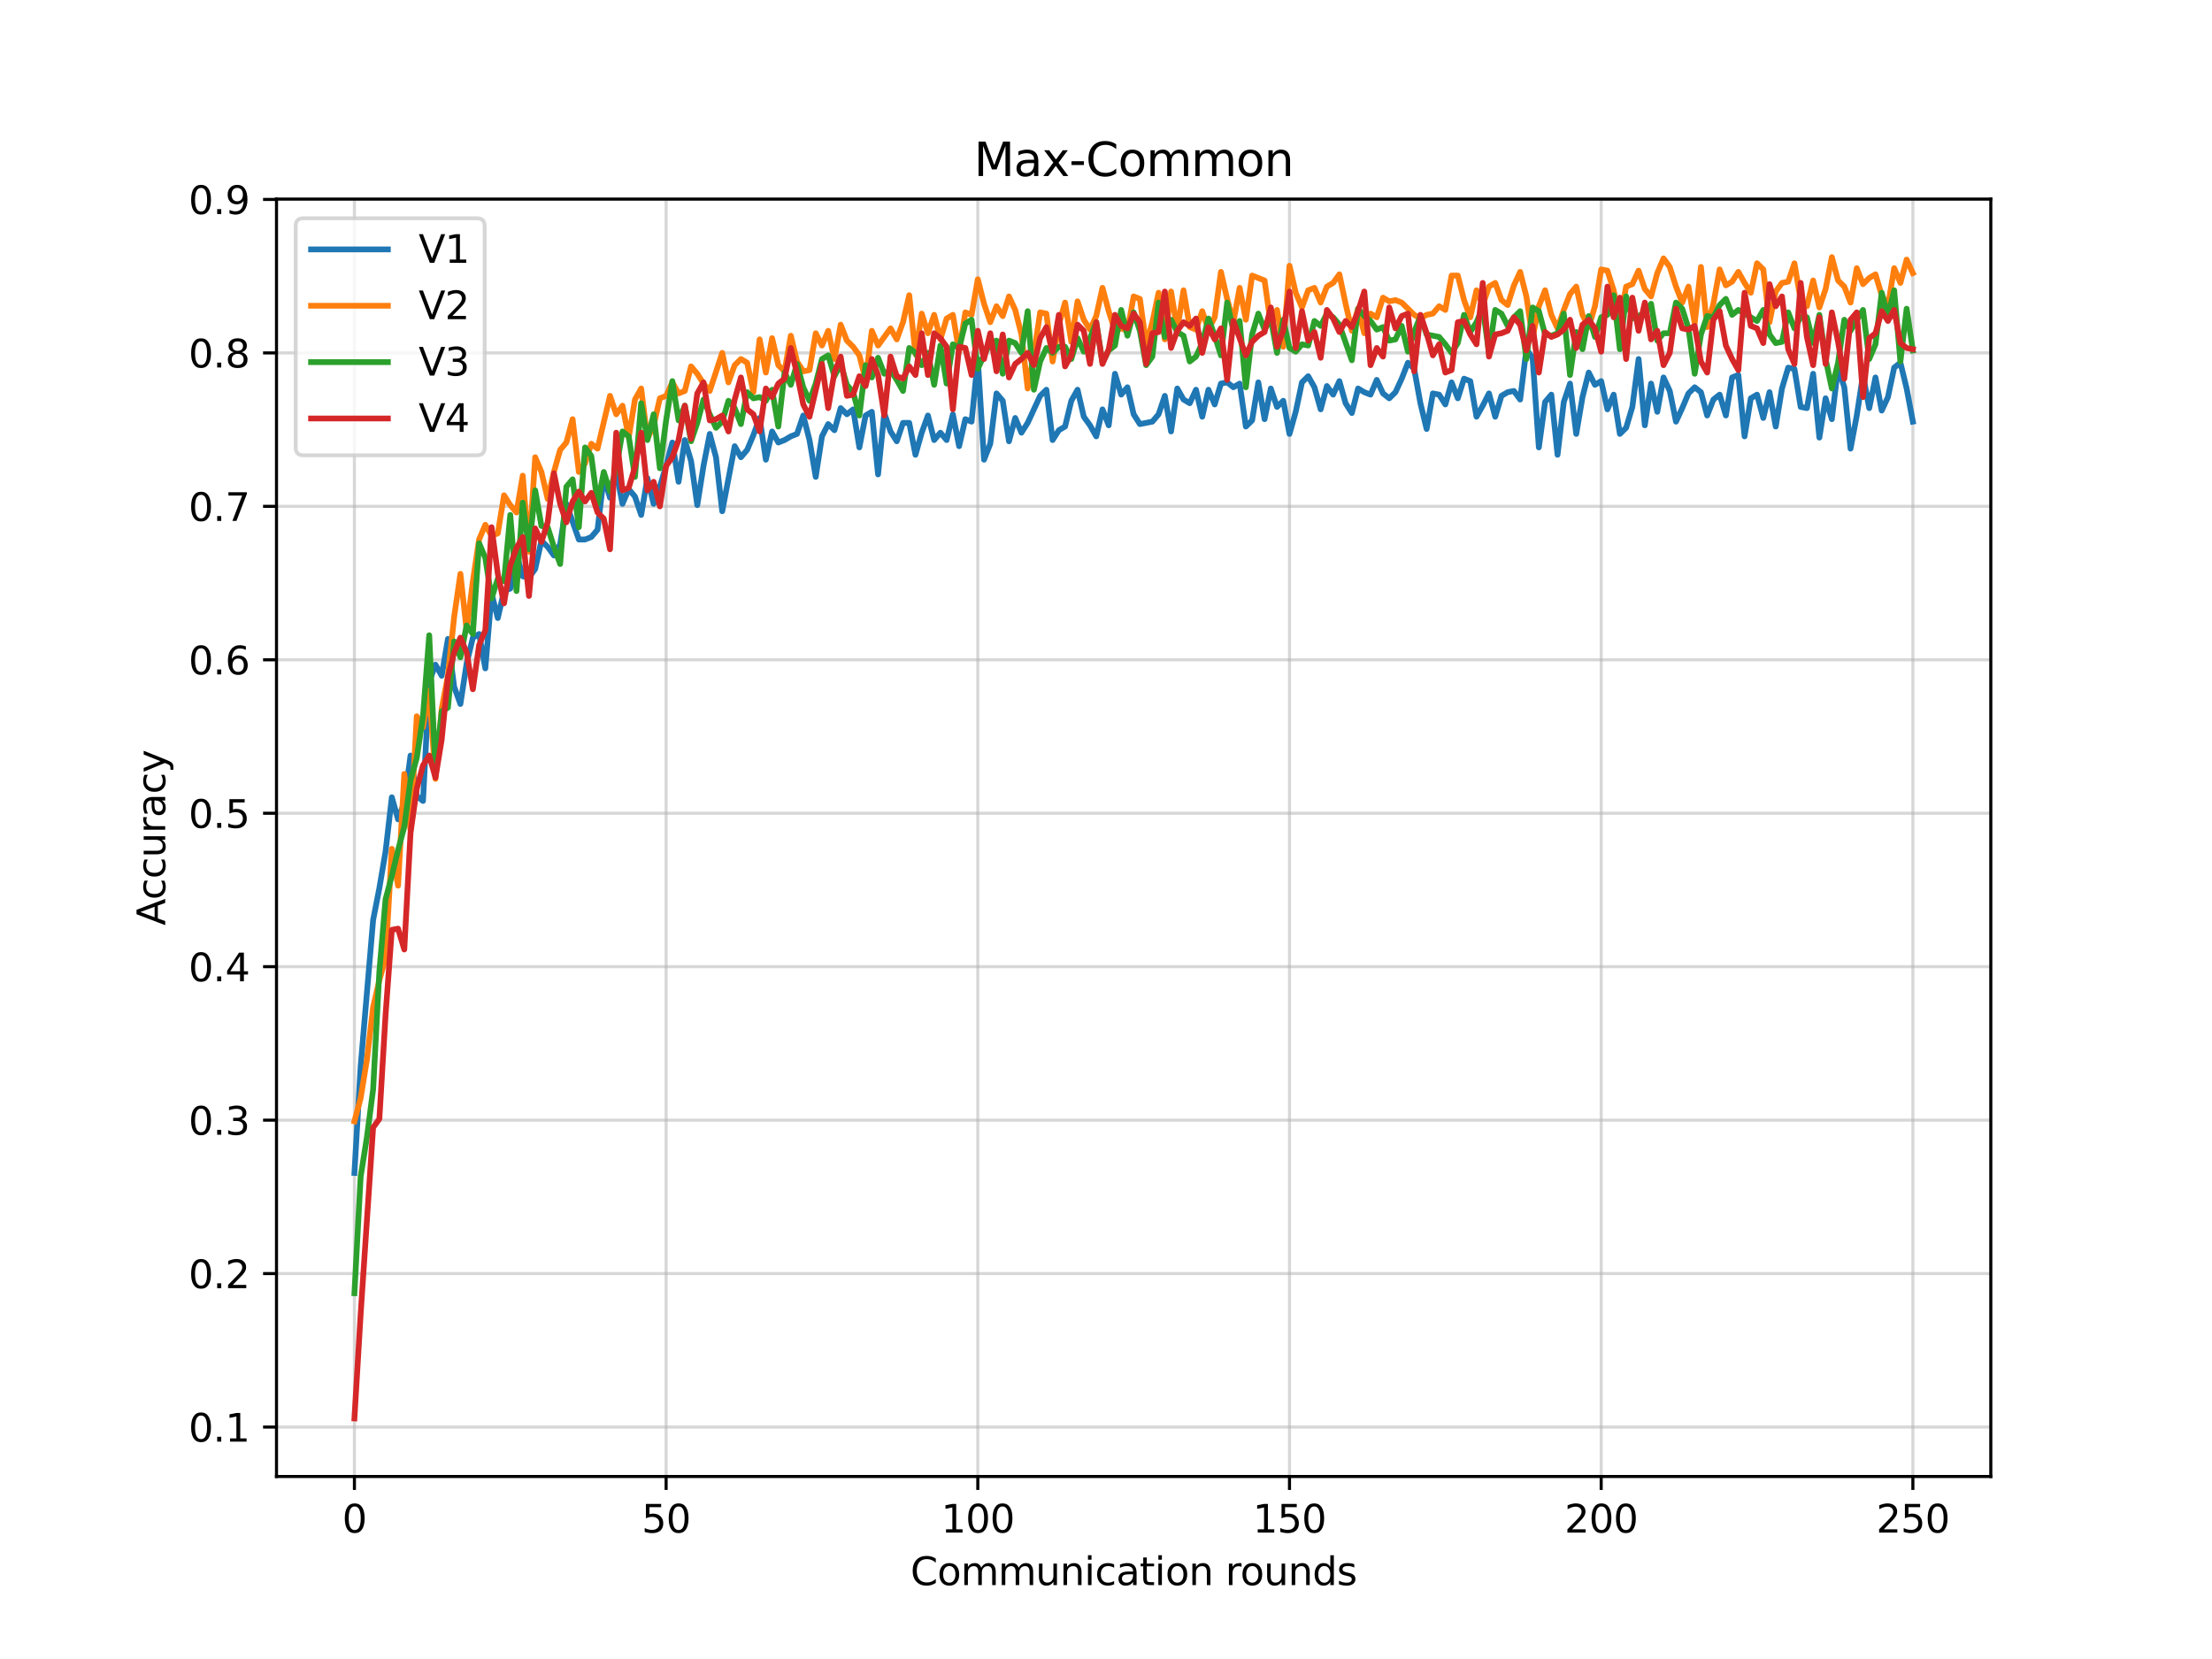 <?xml version="1.0" encoding="utf-8" standalone="no"?>
<!DOCTYPE svg PUBLIC "-//W3C//DTD SVG 1.1//EN"
  "http://www.w3.org/Graphics/SVG/1.1/DTD/svg11.dtd">
<svg xmlns:xlink="http://www.w3.org/1999/xlink" width="576pt" height="432pt" viewBox="0 0 576 432" xmlns="http://www.w3.org/2000/svg" version="1.1">
 <defs>
  <style type="text/css">*{stroke-linejoin: round; stroke-linecap: butt}</style>
 </defs>
 <g id="figure_1">
  <g id="patch_1">
   <path d="M 0 432 
L 576 432 
L 576 0 
L 0 0 
z
" style="fill: #ffffff"/>
  </g>
  <g id="axes_1">
   <g id="patch_2">
    <path d="M 72 384.48 
L 518.4 384.48 
L 518.4 51.84 
L 72 51.84 
z
" style="fill: #ffffff"/>
   </g>
   <g id="matplotlib.axis_1">
    <g id="xtick_1">
     <g id="line2d_1">
      <path d="M 92.291 384.48 
L 92.291 51.84 
" clip-path="url(#pcd82fb926c)" style="fill: none; stroke: #b0b0b0; stroke-opacity: 0.5; stroke-width: 0.8; stroke-linecap: square"/>
     </g>
     <g id="line2d_2">
      <defs>
       <path id="m48bbf8326e" d="M 0 0 
L 0 3.5 
" style="stroke: #000000; stroke-width: 0.8"/>
      </defs>
      <g>
       <use xlink:href="#m48bbf8326e" x="92.291" y="384.48" style="stroke: #000000; stroke-width: 0.8"/>
      </g>
     </g>
     <g id="text_1">
      <!-- 0 -->
      <g transform="translate(89.11 399.078)scale(0.1 -0.1)">
       <defs>
        <path id="DejaVuSans-30" d="M 2034 4250 
Q 1547 4250 1301 3770 
Q 1056 3291 1056 2328 
Q 1056 1369 1301 889 
Q 1547 409 2034 409 
Q 2525 409 2770 889 
Q 3016 1369 3016 2328 
Q 3016 3291 2770 3770 
Q 2525 4250 2034 4250 
z
M 2034 4750 
Q 2819 4750 3233 4129 
Q 3647 3509 3647 2328 
Q 3647 1150 3233 529 
Q 2819 -91 2034 -91 
Q 1250 -91 836 529 
Q 422 1150 422 2328 
Q 422 3509 836 4129 
Q 1250 4750 2034 4750 
z
" transform="scale(0.016)"/>
       </defs>
       <use xlink:href="#DejaVuSans-30"/>
      </g>
     </g>
    </g>
    <g id="xtick_2">
     <g id="line2d_3">
      <path d="M 173.455 384.48 
L 173.455 51.84 
" clip-path="url(#pcd82fb926c)" style="fill: none; stroke: #b0b0b0; stroke-opacity: 0.5; stroke-width: 0.8; stroke-linecap: square"/>
     </g>
     <g id="line2d_4">
      <g>
       <use xlink:href="#m48bbf8326e" x="173.455" y="384.48" style="stroke: #000000; stroke-width: 0.8"/>
      </g>
     </g>
     <g id="text_2">
      <!-- 50 -->
      <g transform="translate(167.092 399.078)scale(0.1 -0.1)">
       <defs>
        <path id="DejaVuSans-35" d="M 691 4666 
L 3169 4666 
L 3169 4134 
L 1269 4134 
L 1269 2991 
Q 1406 3038 1543 3061 
Q 1681 3084 1819 3084 
Q 2600 3084 3056 2656 
Q 3513 2228 3513 1497 
Q 3513 744 3044 326 
Q 2575 -91 1722 -91 
Q 1428 -91 1123 -41 
Q 819 9 494 109 
L 494 744 
Q 775 591 1075 516 
Q 1375 441 1709 441 
Q 2250 441 2565 725 
Q 2881 1009 2881 1497 
Q 2881 1984 2565 2268 
Q 2250 2553 1709 2553 
Q 1456 2553 1204 2497 
Q 953 2441 691 2322 
L 691 4666 
z
" transform="scale(0.016)"/>
       </defs>
       <use xlink:href="#DejaVuSans-35"/>
       <use xlink:href="#DejaVuSans-30" x="63.623"/>
      </g>
     </g>
    </g>
    <g id="xtick_3">
     <g id="line2d_5">
      <path d="M 254.618 384.48 
L 254.618 51.84 
" clip-path="url(#pcd82fb926c)" style="fill: none; stroke: #b0b0b0; stroke-opacity: 0.5; stroke-width: 0.8; stroke-linecap: square"/>
     </g>
     <g id="line2d_6">
      <g>
       <use xlink:href="#m48bbf8326e" x="254.618" y="384.48" style="stroke: #000000; stroke-width: 0.8"/>
      </g>
     </g>
     <g id="text_3">
      <!-- 100 -->
      <g transform="translate(245.074 399.078)scale(0.1 -0.1)">
       <defs>
        <path id="DejaVuSans-31" d="M 794 531 
L 1825 531 
L 1825 4091 
L 703 3866 
L 703 4441 
L 1819 4666 
L 2450 4666 
L 2450 531 
L 3481 531 
L 3481 0 
L 794 0 
L 794 531 
z
" transform="scale(0.016)"/>
       </defs>
       <use xlink:href="#DejaVuSans-31"/>
       <use xlink:href="#DejaVuSans-30" x="63.623"/>
       <use xlink:href="#DejaVuSans-30" x="127.246"/>
      </g>
     </g>
    </g>
    <g id="xtick_4">
     <g id="line2d_7">
      <path d="M 335.782 384.48 
L 335.782 51.84 
" clip-path="url(#pcd82fb926c)" style="fill: none; stroke: #b0b0b0; stroke-opacity: 0.5; stroke-width: 0.8; stroke-linecap: square"/>
     </g>
     <g id="line2d_8">
      <g>
       <use xlink:href="#m48bbf8326e" x="335.782" y="384.48" style="stroke: #000000; stroke-width: 0.8"/>
      </g>
     </g>
     <g id="text_4">
      <!-- 150 -->
      <g transform="translate(326.238 399.078)scale(0.1 -0.1)">
       <use xlink:href="#DejaVuSans-31"/>
       <use xlink:href="#DejaVuSans-35" x="63.623"/>
       <use xlink:href="#DejaVuSans-30" x="127.246"/>
      </g>
     </g>
    </g>
    <g id="xtick_5">
     <g id="line2d_9">
      <path d="M 416.945 384.48 
L 416.945 51.84 
" clip-path="url(#pcd82fb926c)" style="fill: none; stroke: #b0b0b0; stroke-opacity: 0.5; stroke-width: 0.8; stroke-linecap: square"/>
     </g>
     <g id="line2d_10">
      <g>
       <use xlink:href="#m48bbf8326e" x="416.945" y="384.48" style="stroke: #000000; stroke-width: 0.8"/>
      </g>
     </g>
     <g id="text_5">
      <!-- 200 -->
      <g transform="translate(407.402 399.078)scale(0.1 -0.1)">
       <defs>
        <path id="DejaVuSans-32" d="M 1228 531 
L 3431 531 
L 3431 0 
L 469 0 
L 469 531 
Q 828 903 1448 1529 
Q 2069 2156 2228 2338 
Q 2531 2678 2651 2914 
Q 2772 3150 2772 3378 
Q 2772 3750 2511 3984 
Q 2250 4219 1831 4219 
Q 1534 4219 1204 4116 
Q 875 4013 500 3803 
L 500 4441 
Q 881 4594 1212 4672 
Q 1544 4750 1819 4750 
Q 2544 4750 2975 4387 
Q 3406 4025 3406 3419 
Q 3406 3131 3298 2873 
Q 3191 2616 2906 2266 
Q 2828 2175 2409 1742 
Q 1991 1309 1228 531 
z
" transform="scale(0.016)"/>
       </defs>
       <use xlink:href="#DejaVuSans-32"/>
       <use xlink:href="#DejaVuSans-30" x="63.623"/>
       <use xlink:href="#DejaVuSans-30" x="127.246"/>
      </g>
     </g>
    </g>
    <g id="xtick_6">
     <g id="line2d_11">
      <path d="M 498.109 384.48 
L 498.109 51.84 
" clip-path="url(#pcd82fb926c)" style="fill: none; stroke: #b0b0b0; stroke-opacity: 0.5; stroke-width: 0.8; stroke-linecap: square"/>
     </g>
     <g id="line2d_12">
      <g>
       <use xlink:href="#m48bbf8326e" x="498.109" y="384.48" style="stroke: #000000; stroke-width: 0.8"/>
      </g>
     </g>
     <g id="text_6">
      <!-- 250 -->
      <g transform="translate(488.565 399.078)scale(0.1 -0.1)">
       <use xlink:href="#DejaVuSans-32"/>
       <use xlink:href="#DejaVuSans-35" x="63.623"/>
       <use xlink:href="#DejaVuSans-30" x="127.246"/>
      </g>
     </g>
    </g>
    <g id="text_7">
     <!-- Communication rounds -->
     <g transform="translate(237.084 412.757)scale(0.1 -0.1)">
      <defs>
       <path id="DejaVuSans-43" d="M 4122 4306 
L 4122 3641 
Q 3803 3938 3442 4084 
Q 3081 4231 2675 4231 
Q 1875 4231 1450 3742 
Q 1025 3253 1025 2328 
Q 1025 1406 1450 917 
Q 1875 428 2675 428 
Q 3081 428 3442 575 
Q 3803 722 4122 1019 
L 4122 359 
Q 3791 134 3420 21 
Q 3050 -91 2638 -91 
Q 1578 -91 968 557 
Q 359 1206 359 2328 
Q 359 3453 968 4101 
Q 1578 4750 2638 4750 
Q 3056 4750 3426 4639 
Q 3797 4528 4122 4306 
z
" transform="scale(0.016)"/>
       <path id="DejaVuSans-6f" d="M 1959 3097 
Q 1497 3097 1228 2736 
Q 959 2375 959 1747 
Q 959 1119 1226 758 
Q 1494 397 1959 397 
Q 2419 397 2687 759 
Q 2956 1122 2956 1747 
Q 2956 2369 2687 2733 
Q 2419 3097 1959 3097 
z
M 1959 3584 
Q 2709 3584 3137 3096 
Q 3566 2609 3566 1747 
Q 3566 888 3137 398 
Q 2709 -91 1959 -91 
Q 1206 -91 779 398 
Q 353 888 353 1747 
Q 353 2609 779 3096 
Q 1206 3584 1959 3584 
z
" transform="scale(0.016)"/>
       <path id="DejaVuSans-6d" d="M 3328 2828 
Q 3544 3216 3844 3400 
Q 4144 3584 4550 3584 
Q 5097 3584 5394 3201 
Q 5691 2819 5691 2113 
L 5691 0 
L 5113 0 
L 5113 2094 
Q 5113 2597 4934 2840 
Q 4756 3084 4391 3084 
Q 3944 3084 3684 2787 
Q 3425 2491 3425 1978 
L 3425 0 
L 2847 0 
L 2847 2094 
Q 2847 2600 2669 2842 
Q 2491 3084 2119 3084 
Q 1678 3084 1418 2786 
Q 1159 2488 1159 1978 
L 1159 0 
L 581 0 
L 581 3500 
L 1159 3500 
L 1159 2956 
Q 1356 3278 1631 3431 
Q 1906 3584 2284 3584 
Q 2666 3584 2933 3390 
Q 3200 3197 3328 2828 
z
" transform="scale(0.016)"/>
       <path id="DejaVuSans-75" d="M 544 1381 
L 544 3500 
L 1119 3500 
L 1119 1403 
Q 1119 906 1312 657 
Q 1506 409 1894 409 
Q 2359 409 2629 706 
Q 2900 1003 2900 1516 
L 2900 3500 
L 3475 3500 
L 3475 0 
L 2900 0 
L 2900 538 
Q 2691 219 2414 64 
Q 2138 -91 1772 -91 
Q 1169 -91 856 284 
Q 544 659 544 1381 
z
M 1991 3584 
L 1991 3584 
z
" transform="scale(0.016)"/>
       <path id="DejaVuSans-6e" d="M 3513 2113 
L 3513 0 
L 2938 0 
L 2938 2094 
Q 2938 2591 2744 2837 
Q 2550 3084 2163 3084 
Q 1697 3084 1428 2787 
Q 1159 2491 1159 1978 
L 1159 0 
L 581 0 
L 581 3500 
L 1159 3500 
L 1159 2956 
Q 1366 3272 1645 3428 
Q 1925 3584 2291 3584 
Q 2894 3584 3203 3211 
Q 3513 2838 3513 2113 
z
" transform="scale(0.016)"/>
       <path id="DejaVuSans-69" d="M 603 3500 
L 1178 3500 
L 1178 0 
L 603 0 
L 603 3500 
z
M 603 4863 
L 1178 4863 
L 1178 4134 
L 603 4134 
L 603 4863 
z
" transform="scale(0.016)"/>
       <path id="DejaVuSans-63" d="M 3122 3366 
L 3122 2828 
Q 2878 2963 2633 3030 
Q 2388 3097 2138 3097 
Q 1578 3097 1268 2742 
Q 959 2388 959 1747 
Q 959 1106 1268 751 
Q 1578 397 2138 397 
Q 2388 397 2633 464 
Q 2878 531 3122 666 
L 3122 134 
Q 2881 22 2623 -34 
Q 2366 -91 2075 -91 
Q 1284 -91 818 406 
Q 353 903 353 1747 
Q 353 2603 823 3093 
Q 1294 3584 2113 3584 
Q 2378 3584 2631 3529 
Q 2884 3475 3122 3366 
z
" transform="scale(0.016)"/>
       <path id="DejaVuSans-61" d="M 2194 1759 
Q 1497 1759 1228 1600 
Q 959 1441 959 1056 
Q 959 750 1161 570 
Q 1363 391 1709 391 
Q 2188 391 2477 730 
Q 2766 1069 2766 1631 
L 2766 1759 
L 2194 1759 
z
M 3341 1997 
L 3341 0 
L 2766 0 
L 2766 531 
Q 2569 213 2275 61 
Q 1981 -91 1556 -91 
Q 1019 -91 701 211 
Q 384 513 384 1019 
Q 384 1609 779 1909 
Q 1175 2209 1959 2209 
L 2766 2209 
L 2766 2266 
Q 2766 2663 2505 2880 
Q 2244 3097 1772 3097 
Q 1472 3097 1187 3025 
Q 903 2953 641 2809 
L 641 3341 
Q 956 3463 1253 3523 
Q 1550 3584 1831 3584 
Q 2591 3584 2966 3190 
Q 3341 2797 3341 1997 
z
" transform="scale(0.016)"/>
       <path id="DejaVuSans-74" d="M 1172 4494 
L 1172 3500 
L 2356 3500 
L 2356 3053 
L 1172 3053 
L 1172 1153 
Q 1172 725 1289 603 
Q 1406 481 1766 481 
L 2356 481 
L 2356 0 
L 1766 0 
Q 1100 0 847 248 
Q 594 497 594 1153 
L 594 3053 
L 172 3053 
L 172 3500 
L 594 3500 
L 594 4494 
L 1172 4494 
z
" transform="scale(0.016)"/>
       <path id="DejaVuSans-20" transform="scale(0.016)"/>
       <path id="DejaVuSans-72" d="M 2631 2963 
Q 2534 3019 2420 3045 
Q 2306 3072 2169 3072 
Q 1681 3072 1420 2755 
Q 1159 2438 1159 1844 
L 1159 0 
L 581 0 
L 581 3500 
L 1159 3500 
L 1159 2956 
Q 1341 3275 1631 3429 
Q 1922 3584 2338 3584 
Q 2397 3584 2469 3576 
Q 2541 3569 2628 3553 
L 2631 2963 
z
" transform="scale(0.016)"/>
       <path id="DejaVuSans-64" d="M 2906 2969 
L 2906 4863 
L 3481 4863 
L 3481 0 
L 2906 0 
L 2906 525 
Q 2725 213 2448 61 
Q 2172 -91 1784 -91 
Q 1150 -91 751 415 
Q 353 922 353 1747 
Q 353 2572 751 3078 
Q 1150 3584 1784 3584 
Q 2172 3584 2448 3432 
Q 2725 3281 2906 2969 
z
M 947 1747 
Q 947 1113 1208 752 
Q 1469 391 1925 391 
Q 2381 391 2643 752 
Q 2906 1113 2906 1747 
Q 2906 2381 2643 2742 
Q 2381 3103 1925 3103 
Q 1469 3103 1208 2742 
Q 947 2381 947 1747 
z
" transform="scale(0.016)"/>
       <path id="DejaVuSans-73" d="M 2834 3397 
L 2834 2853 
Q 2591 2978 2328 3040 
Q 2066 3103 1784 3103 
Q 1356 3103 1142 2972 
Q 928 2841 928 2578 
Q 928 2378 1081 2264 
Q 1234 2150 1697 2047 
L 1894 2003 
Q 2506 1872 2764 1633 
Q 3022 1394 3022 966 
Q 3022 478 2636 193 
Q 2250 -91 1575 -91 
Q 1294 -91 989 -36 
Q 684 19 347 128 
L 347 722 
Q 666 556 975 473 
Q 1284 391 1588 391 
Q 1994 391 2212 530 
Q 2431 669 2431 922 
Q 2431 1156 2273 1281 
Q 2116 1406 1581 1522 
L 1381 1569 
Q 847 1681 609 1914 
Q 372 2147 372 2553 
Q 372 3047 722 3315 
Q 1072 3584 1716 3584 
Q 2034 3584 2315 3537 
Q 2597 3491 2834 3397 
z
" transform="scale(0.016)"/>
      </defs>
      <use xlink:href="#DejaVuSans-43"/>
      <use xlink:href="#DejaVuSans-6f" x="69.824"/>
      <use xlink:href="#DejaVuSans-6d" x="131.006"/>
      <use xlink:href="#DejaVuSans-6d" x="228.418"/>
      <use xlink:href="#DejaVuSans-75" x="325.83"/>
      <use xlink:href="#DejaVuSans-6e" x="389.209"/>
      <use xlink:href="#DejaVuSans-69" x="452.588"/>
      <use xlink:href="#DejaVuSans-63" x="480.371"/>
      <use xlink:href="#DejaVuSans-61" x="535.352"/>
      <use xlink:href="#DejaVuSans-74" x="596.631"/>
      <use xlink:href="#DejaVuSans-69" x="635.84"/>
      <use xlink:href="#DejaVuSans-6f" x="663.623"/>
      <use xlink:href="#DejaVuSans-6e" x="724.805"/>
      <use xlink:href="#DejaVuSans-20" x="788.184"/>
      <use xlink:href="#DejaVuSans-72" x="819.971"/>
      <use xlink:href="#DejaVuSans-6f" x="858.834"/>
      <use xlink:href="#DejaVuSans-75" x="920.016"/>
      <use xlink:href="#DejaVuSans-6e" x="983.395"/>
      <use xlink:href="#DejaVuSans-64" x="1046.773"/>
      <use xlink:href="#DejaVuSans-73" x="1110.25"/>
     </g>
    </g>
   </g>
   <g id="matplotlib.axis_2">
    <g id="ytick_1">
     <g id="line2d_13">
      <path d="M 72 371.598 
L 518.4 371.598 
" clip-path="url(#pcd82fb926c)" style="fill: none; stroke: #b0b0b0; stroke-opacity: 0.5; stroke-width: 0.8; stroke-linecap: square"/>
     </g>
     <g id="line2d_14">
      <defs>
       <path id="ma9badb546c" d="M 0 0 
L -3.5 0 
" style="stroke: #000000; stroke-width: 0.8"/>
      </defs>
      <g>
       <use xlink:href="#ma9badb546c" x="72" y="371.598" style="stroke: #000000; stroke-width: 0.8"/>
      </g>
     </g>
     <g id="text_8">
      <!-- 0.1 -->
      <g transform="translate(49.097 375.397)scale(0.1 -0.1)">
       <defs>
        <path id="DejaVuSans-2e" d="M 684 794 
L 1344 794 
L 1344 0 
L 684 0 
L 684 794 
z
" transform="scale(0.016)"/>
       </defs>
       <use xlink:href="#DejaVuSans-30"/>
       <use xlink:href="#DejaVuSans-2e" x="63.623"/>
       <use xlink:href="#DejaVuSans-31" x="95.41"/>
      </g>
     </g>
    </g>
    <g id="ytick_2">
     <g id="line2d_15">
      <path d="M 72 331.64 
L 518.4 331.64 
" clip-path="url(#pcd82fb926c)" style="fill: none; stroke: #b0b0b0; stroke-opacity: 0.5; stroke-width: 0.8; stroke-linecap: square"/>
     </g>
     <g id="line2d_16">
      <g>
       <use xlink:href="#ma9badb546c" x="72" y="331.64" style="stroke: #000000; stroke-width: 0.8"/>
      </g>
     </g>
     <g id="text_9">
      <!-- 0.2 -->
      <g transform="translate(49.097 335.439)scale(0.1 -0.1)">
       <use xlink:href="#DejaVuSans-30"/>
       <use xlink:href="#DejaVuSans-2e" x="63.623"/>
       <use xlink:href="#DejaVuSans-32" x="95.41"/>
      </g>
     </g>
    </g>
    <g id="ytick_3">
     <g id="line2d_17">
      <path d="M 72 291.682 
L 518.4 291.682 
" clip-path="url(#pcd82fb926c)" style="fill: none; stroke: #b0b0b0; stroke-opacity: 0.5; stroke-width: 0.8; stroke-linecap: square"/>
     </g>
     <g id="line2d_18">
      <g>
       <use xlink:href="#ma9badb546c" x="72" y="291.682" style="stroke: #000000; stroke-width: 0.8"/>
      </g>
     </g>
     <g id="text_10">
      <!-- 0.3 -->
      <g transform="translate(49.097 295.481)scale(0.1 -0.1)">
       <defs>
        <path id="DejaVuSans-33" d="M 2597 2516 
Q 3050 2419 3304 2112 
Q 3559 1806 3559 1356 
Q 3559 666 3084 287 
Q 2609 -91 1734 -91 
Q 1441 -91 1130 -33 
Q 819 25 488 141 
L 488 750 
Q 750 597 1062 519 
Q 1375 441 1716 441 
Q 2309 441 2620 675 
Q 2931 909 2931 1356 
Q 2931 1769 2642 2001 
Q 2353 2234 1838 2234 
L 1294 2234 
L 1294 2753 
L 1863 2753 
Q 2328 2753 2575 2939 
Q 2822 3125 2822 3475 
Q 2822 3834 2567 4026 
Q 2313 4219 1838 4219 
Q 1578 4219 1281 4162 
Q 984 4106 628 3988 
L 628 4550 
Q 988 4650 1302 4700 
Q 1616 4750 1894 4750 
Q 2613 4750 3031 4423 
Q 3450 4097 3450 3541 
Q 3450 3153 3228 2886 
Q 3006 2619 2597 2516 
z
" transform="scale(0.016)"/>
       </defs>
       <use xlink:href="#DejaVuSans-30"/>
       <use xlink:href="#DejaVuSans-2e" x="63.623"/>
       <use xlink:href="#DejaVuSans-33" x="95.41"/>
      </g>
     </g>
    </g>
    <g id="ytick_4">
     <g id="line2d_19">
      <path d="M 72 251.724 
L 518.4 251.724 
" clip-path="url(#pcd82fb926c)" style="fill: none; stroke: #b0b0b0; stroke-opacity: 0.5; stroke-width: 0.8; stroke-linecap: square"/>
     </g>
     <g id="line2d_20">
      <g>
       <use xlink:href="#ma9badb546c" x="72" y="251.724" style="stroke: #000000; stroke-width: 0.8"/>
      </g>
     </g>
     <g id="text_11">
      <!-- 0.4 -->
      <g transform="translate(49.097 255.524)scale(0.1 -0.1)">
       <defs>
        <path id="DejaVuSans-34" d="M 2419 4116 
L 825 1625 
L 2419 1625 
L 2419 4116 
z
M 2253 4666 
L 3047 4666 
L 3047 1625 
L 3713 1625 
L 3713 1100 
L 3047 1100 
L 3047 0 
L 2419 0 
L 2419 1100 
L 313 1100 
L 313 1709 
L 2253 4666 
z
" transform="scale(0.016)"/>
       </defs>
       <use xlink:href="#DejaVuSans-30"/>
       <use xlink:href="#DejaVuSans-2e" x="63.623"/>
       <use xlink:href="#DejaVuSans-34" x="95.41"/>
      </g>
     </g>
    </g>
    <g id="ytick_5">
     <g id="line2d_21">
      <path d="M 72 211.767 
L 518.4 211.767 
" clip-path="url(#pcd82fb926c)" style="fill: none; stroke: #b0b0b0; stroke-opacity: 0.5; stroke-width: 0.8; stroke-linecap: square"/>
     </g>
     <g id="line2d_22">
      <g>
       <use xlink:href="#ma9badb546c" x="72" y="211.767" style="stroke: #000000; stroke-width: 0.8"/>
      </g>
     </g>
     <g id="text_12">
      <!-- 0.5 -->
      <g transform="translate(49.097 215.566)scale(0.1 -0.1)">
       <use xlink:href="#DejaVuSans-30"/>
       <use xlink:href="#DejaVuSans-2e" x="63.623"/>
       <use xlink:href="#DejaVuSans-35" x="95.41"/>
      </g>
     </g>
    </g>
    <g id="ytick_6">
     <g id="line2d_23">
      <path d="M 72 171.809 
L 518.4 171.809 
" clip-path="url(#pcd82fb926c)" style="fill: none; stroke: #b0b0b0; stroke-opacity: 0.5; stroke-width: 0.8; stroke-linecap: square"/>
     </g>
     <g id="line2d_24">
      <g>
       <use xlink:href="#ma9badb546c" x="72" y="171.809" style="stroke: #000000; stroke-width: 0.8"/>
      </g>
     </g>
     <g id="text_13">
      <!-- 0.6 -->
      <g transform="translate(49.097 175.608)scale(0.1 -0.1)">
       <defs>
        <path id="DejaVuSans-36" d="M 2113 2584 
Q 1688 2584 1439 2293 
Q 1191 2003 1191 1497 
Q 1191 994 1439 701 
Q 1688 409 2113 409 
Q 2538 409 2786 701 
Q 3034 994 3034 1497 
Q 3034 2003 2786 2293 
Q 2538 2584 2113 2584 
z
M 3366 4563 
L 3366 3988 
Q 3128 4100 2886 4159 
Q 2644 4219 2406 4219 
Q 1781 4219 1451 3797 
Q 1122 3375 1075 2522 
Q 1259 2794 1537 2939 
Q 1816 3084 2150 3084 
Q 2853 3084 3261 2657 
Q 3669 2231 3669 1497 
Q 3669 778 3244 343 
Q 2819 -91 2113 -91 
Q 1303 -91 875 529 
Q 447 1150 447 2328 
Q 447 3434 972 4092 
Q 1497 4750 2381 4750 
Q 2619 4750 2861 4703 
Q 3103 4656 3366 4563 
z
" transform="scale(0.016)"/>
       </defs>
       <use xlink:href="#DejaVuSans-30"/>
       <use xlink:href="#DejaVuSans-2e" x="63.623"/>
       <use xlink:href="#DejaVuSans-36" x="95.41"/>
      </g>
     </g>
    </g>
    <g id="ytick_7">
     <g id="line2d_25">
      <path d="M 72 131.851 
L 518.4 131.851 
" clip-path="url(#pcd82fb926c)" style="fill: none; stroke: #b0b0b0; stroke-opacity: 0.5; stroke-width: 0.8; stroke-linecap: square"/>
     </g>
     <g id="line2d_26">
      <g>
       <use xlink:href="#ma9badb546c" x="72" y="131.851" style="stroke: #000000; stroke-width: 0.8"/>
      </g>
     </g>
     <g id="text_14">
      <!-- 0.7 -->
      <g transform="translate(49.097 135.651)scale(0.1 -0.1)">
       <defs>
        <path id="DejaVuSans-37" d="M 525 4666 
L 3525 4666 
L 3525 4397 
L 1831 0 
L 1172 0 
L 2766 4134 
L 525 4134 
L 525 4666 
z
" transform="scale(0.016)"/>
       </defs>
       <use xlink:href="#DejaVuSans-30"/>
       <use xlink:href="#DejaVuSans-2e" x="63.623"/>
       <use xlink:href="#DejaVuSans-37" x="95.41"/>
      </g>
     </g>
    </g>
    <g id="ytick_8">
     <g id="line2d_27">
      <path d="M 72 91.894 
L 518.4 91.894 
" clip-path="url(#pcd82fb926c)" style="fill: none; stroke: #b0b0b0; stroke-opacity: 0.5; stroke-width: 0.8; stroke-linecap: square"/>
     </g>
     <g id="line2d_28">
      <g>
       <use xlink:href="#ma9badb546c" x="72" y="91.894" style="stroke: #000000; stroke-width: 0.8"/>
      </g>
     </g>
     <g id="text_15">
      <!-- 0.8 -->
      <g transform="translate(49.097 95.693)scale(0.1 -0.1)">
       <defs>
        <path id="DejaVuSans-38" d="M 2034 2216 
Q 1584 2216 1326 1975 
Q 1069 1734 1069 1313 
Q 1069 891 1326 650 
Q 1584 409 2034 409 
Q 2484 409 2743 651 
Q 3003 894 3003 1313 
Q 3003 1734 2745 1975 
Q 2488 2216 2034 2216 
z
M 1403 2484 
Q 997 2584 770 2862 
Q 544 3141 544 3541 
Q 544 4100 942 4425 
Q 1341 4750 2034 4750 
Q 2731 4750 3128 4425 
Q 3525 4100 3525 3541 
Q 3525 3141 3298 2862 
Q 3072 2584 2669 2484 
Q 3125 2378 3379 2068 
Q 3634 1759 3634 1313 
Q 3634 634 3220 271 
Q 2806 -91 2034 -91 
Q 1263 -91 848 271 
Q 434 634 434 1313 
Q 434 1759 690 2068 
Q 947 2378 1403 2484 
z
M 1172 3481 
Q 1172 3119 1398 2916 
Q 1625 2713 2034 2713 
Q 2441 2713 2670 2916 
Q 2900 3119 2900 3481 
Q 2900 3844 2670 4047 
Q 2441 4250 2034 4250 
Q 1625 4250 1398 4047 
Q 1172 3844 1172 3481 
z
" transform="scale(0.016)"/>
       </defs>
       <use xlink:href="#DejaVuSans-30"/>
       <use xlink:href="#DejaVuSans-2e" x="63.623"/>
       <use xlink:href="#DejaVuSans-38" x="95.41"/>
      </g>
     </g>
    </g>
    <g id="ytick_9">
     <g id="line2d_29">
      <path d="M 72 51.936 
L 518.4 51.936 
" clip-path="url(#pcd82fb926c)" style="fill: none; stroke: #b0b0b0; stroke-opacity: 0.5; stroke-width: 0.8; stroke-linecap: square"/>
     </g>
     <g id="line2d_30">
      <g>
       <use xlink:href="#ma9badb546c" x="72" y="51.936" style="stroke: #000000; stroke-width: 0.8"/>
      </g>
     </g>
     <g id="text_16">
      <!-- 0.9 -->
      <g transform="translate(49.097 55.735)scale(0.1 -0.1)">
       <defs>
        <path id="DejaVuSans-39" d="M 703 97 
L 703 672 
Q 941 559 1184 500 
Q 1428 441 1663 441 
Q 2288 441 2617 861 
Q 2947 1281 2994 2138 
Q 2813 1869 2534 1725 
Q 2256 1581 1919 1581 
Q 1219 1581 811 2004 
Q 403 2428 403 3163 
Q 403 3881 828 4315 
Q 1253 4750 1959 4750 
Q 2769 4750 3195 4129 
Q 3622 3509 3622 2328 
Q 3622 1225 3098 567 
Q 2575 -91 1691 -91 
Q 1453 -91 1209 -44 
Q 966 3 703 97 
z
M 1959 2075 
Q 2384 2075 2632 2365 
Q 2881 2656 2881 3163 
Q 2881 3666 2632 3958 
Q 2384 4250 1959 4250 
Q 1534 4250 1286 3958 
Q 1038 3666 1038 3163 
Q 1038 2656 1286 2365 
Q 1534 2075 1959 2075 
z
" transform="scale(0.016)"/>
       </defs>
       <use xlink:href="#DejaVuSans-30"/>
       <use xlink:href="#DejaVuSans-2e" x="63.623"/>
       <use xlink:href="#DejaVuSans-39" x="95.41"/>
      </g>
     </g>
    </g>
    <g id="text_17">
     <!-- Accuracy -->
     <g transform="translate(43.017 240.988)rotate(-90)scale(0.1 -0.1)">
      <defs>
       <path id="DejaVuSans-41" d="M 2188 4044 
L 1331 1722 
L 3047 1722 
L 2188 4044 
z
M 1831 4666 
L 2547 4666 
L 4325 0 
L 3669 0 
L 3244 1197 
L 1141 1197 
L 716 0 
L 50 0 
L 1831 4666 
z
" transform="scale(0.016)"/>
       <path id="DejaVuSans-79" d="M 2059 -325 
Q 1816 -950 1584 -1140 
Q 1353 -1331 966 -1331 
L 506 -1331 
L 506 -850 
L 844 -850 
Q 1081 -850 1212 -737 
Q 1344 -625 1503 -206 
L 1606 56 
L 191 3500 
L 800 3500 
L 1894 763 
L 2988 3500 
L 3597 3500 
L 2059 -325 
z
" transform="scale(0.016)"/>
      </defs>
      <use xlink:href="#DejaVuSans-41"/>
      <use xlink:href="#DejaVuSans-63" x="66.658"/>
      <use xlink:href="#DejaVuSans-63" x="121.639"/>
      <use xlink:href="#DejaVuSans-75" x="176.619"/>
      <use xlink:href="#DejaVuSans-72" x="239.998"/>
      <use xlink:href="#DejaVuSans-61" x="281.111"/>
      <use xlink:href="#DejaVuSans-63" x="342.391"/>
      <use xlink:href="#DejaVuSans-79" x="397.371"/>
     </g>
    </g>
   </g>
   <g id="line2d_31">
    <path d="M 92.291 305.428 
L 93.914 277.617 
L 97.161 239.577 
L 98.784 231.266 
L 100.407 221.676 
L 102.031 207.611 
L 103.654 213.365 
L 105.277 208.89 
L 106.9 196.743 
L 108.524 207.292 
L 110.147 208.57 
L 111.77 177.563 
L 113.393 173.088 
L 115.017 175.965 
L 116.64 166.375 
L 118.263 178.842 
L 119.887 183.317 
L 121.51 172.768 
L 123.133 166.055 
L 124.756 165.096 
L 126.38 174.047 
L 128.003 154.547 
L 129.626 160.941 
L 131.249 153.908 
L 132.873 153.269 
L 134.496 144.318 
L 136.119 150.072 
L 137.743 150.392 
L 139.366 148.154 
L 140.989 140.802 
L 142.612 142.4 
L 144.236 144.638 
L 145.859 141.761 
L 147.482 131.212 
L 150.729 140.482 
L 152.352 140.482 
L 153.975 139.843 
L 155.599 137.925 
L 157.222 124.179 
L 158.845 129.614 
L 160.468 122.901 
L 162.092 131.212 
L 163.715 127.376 
L 165.338 129.294 
L 166.961 134.089 
L 168.585 124.499 
L 170.208 131.212 
L 171.831 126.737 
L 173.455 121.302 
L 175.078 115.229 
L 176.701 125.458 
L 178.324 114.59 
L 179.948 120.024 
L 181.571 131.532 
L 183.194 121.302 
L 184.817 112.991 
L 186.441 119.065 
L 188.064 133.13 
L 191.311 116.188 
L 192.934 119.065 
L 194.557 117.147 
L 196.18 113.311 
L 197.804 108.836 
L 199.427 119.704 
L 201.05 112.352 
L 202.673 115.229 
L 204.297 114.59 
L 205.92 113.631 
L 207.543 112.991 
L 209.167 108.196 
L 210.79 114.59 
L 212.413 124.179 
L 214.036 113.631 
L 215.66 110.434 
L 217.283 112.032 
L 218.906 106.278 
L 220.529 107.877 
L 222.153 106.598 
L 223.776 116.508 
L 225.399 108.196 
L 227.023 107.237 
L 228.646 123.54 
L 230.269 107.557 
L 231.892 112.352 
L 233.516 114.909 
L 235.139 110.114 
L 236.762 110.114 
L 238.385 118.426 
L 240.009 112.672 
L 241.632 108.196 
L 243.255 114.59 
L 244.879 112.672 
L 246.502 114.59 
L 248.125 107.877 
L 249.748 116.188 
L 251.372 109.155 
L 252.995 109.795 
L 254.618 93.492 
L 256.241 119.704 
L 257.865 115.549 
L 259.488 102.442 
L 261.111 104.36 
L 262.735 114.909 
L 264.358 108.836 
L 265.981 112.672 
L 267.604 110.114 
L 270.851 103.082 
L 272.474 101.483 
L 274.097 114.59 
L 275.721 112.032 
L 277.344 111.073 
L 278.967 104.36 
L 280.591 101.483 
L 282.214 108.516 
L 283.837 110.754 
L 285.46 113.631 
L 287.084 106.598 
L 288.707 110.754 
L 290.33 97.328 
L 291.953 102.762 
L 293.577 100.844 
L 295.2 107.877 
L 296.823 110.434 
L 300.07 109.795 
L 301.693 107.877 
L 303.316 103.082 
L 304.94 112.352 
L 306.563 101.164 
L 308.186 104.041 
L 309.809 105 
L 311.433 101.483 
L 313.056 108.516 
L 314.679 101.483 
L 316.303 105.319 
L 317.926 99.885 
L 319.549 99.565 
L 321.172 100.844 
L 322.796 99.885 
L 324.419 111.073 
L 326.042 109.475 
L 327.665 99.565 
L 329.289 109.155 
L 330.912 101.164 
L 332.535 105.959 
L 334.159 104.36 
L 335.782 112.991 
L 337.405 107.237 
L 339.028 99.565 
L 340.652 97.967 
L 342.275 100.844 
L 343.898 106.598 
L 345.521 100.524 
L 347.145 102.762 
L 348.768 99.246 
L 350.391 105 
L 352.015 107.557 
L 353.638 101.164 
L 355.261 102.123 
L 356.884 102.762 
L 358.508 98.926 
L 360.131 102.442 
L 361.754 103.721 
L 363.377 102.123 
L 365.001 98.607 
L 366.624 94.451 
L 368.247 96.049 
L 369.871 105 
L 371.494 111.713 
L 373.117 102.442 
L 374.74 102.762 
L 376.364 105.319 
L 377.987 99.565 
L 379.61 103.721 
L 381.233 98.607 
L 382.857 99.246 
L 384.48 108.516 
L 386.103 105.639 
L 387.727 102.442 
L 389.35 108.516 
L 390.973 103.082 
L 392.596 102.123 
L 394.22 101.803 
L 395.843 104.041 
L 397.466 90.935 
L 399.089 93.172 
L 400.713 116.508 
L 402.336 104.68 
L 403.959 102.762 
L 405.583 118.426 
L 407.206 104.68 
L 408.829 99.885 
L 410.452 112.991 
L 412.076 103.401 
L 413.699 97.008 
L 415.322 100.205 
L 416.945 99.246 
L 418.569 106.598 
L 420.192 102.762 
L 421.815 112.991 
L 423.439 111.393 
L 425.062 105.959 
L 426.685 93.492 
L 428.308 110.754 
L 429.932 99.885 
L 431.555 107.237 
L 433.178 98.287 
L 434.801 101.803 
L 436.425 109.795 
L 438.048 106.278 
L 439.671 102.442 
L 441.295 100.844 
L 442.918 102.123 
L 444.541 108.196 
L 446.164 104.041 
L 447.788 102.762 
L 449.411 108.196 
L 451.034 98.287 
L 452.657 97.648 
L 454.281 113.631 
L 455.904 103.721 
L 457.527 102.762 
L 459.151 108.836 
L 460.774 102.123 
L 462.397 111.073 
L 464.02 101.164 
L 465.644 95.73 
L 467.267 96.049 
L 468.89 105.959 
L 470.513 106.278 
L 472.137 97.328 
L 473.76 113.95 
L 475.383 103.721 
L 477.007 109.155 
L 478.63 95.73 
L 480.253 100.844 
L 481.876 116.827 
L 483.5 108.196 
L 485.123 97.648 
L 486.746 106.278 
L 488.369 98.287 
L 489.993 106.918 
L 491.616 103.401 
L 493.239 95.73 
L 494.863 94.451 
L 496.486 101.164 
L 498.109 109.795 
L 498.109 109.795 
" clip-path="url(#pcd82fb926c)" style="fill: none; stroke: #1f77b4; stroke-width: 1.5; stroke-linecap: square"/>
   </g>
   <g id="line2d_32">
    <path d="M 92.291 292.002 
L 93.914 285.928 
L 95.537 276.019 
L 97.161 262.273 
L 98.784 255.241 
L 100.407 249.487 
L 102.031 221.037 
L 103.654 230.627 
L 105.277 201.538 
L 106.9 216.242 
L 108.524 186.513 
L 110.147 189.39 
L 111.77 179.801 
L 113.393 202.816 
L 115.017 184.596 
L 116.64 175.965 
L 118.263 160.621 
L 119.887 149.433 
L 121.51 164.137 
L 123.133 151.351 
L 124.756 140.482 
L 126.38 136.646 
L 128.003 139.523 
L 129.626 138.884 
L 131.249 128.974 
L 132.873 131.532 
L 134.496 133.45 
L 136.119 123.86 
L 137.743 143.679 
L 139.366 119.065 
L 140.989 122.901 
L 142.612 129.933 
L 144.236 122.901 
L 145.859 117.147 
L 147.482 115.229 
L 149.105 109.155 
L 150.729 122.901 
L 152.352 120.663 
L 153.975 115.549 
L 155.599 116.827 
L 158.845 103.082 
L 160.468 107.877 
L 162.092 105.639 
L 163.715 113.95 
L 165.338 104.041 
L 166.961 101.164 
L 168.585 114.27 
L 170.208 110.754 
L 171.831 103.721 
L 173.455 103.082 
L 175.078 99.565 
L 176.701 102.442 
L 178.324 101.803 
L 179.948 95.41 
L 181.571 97.328 
L 183.194 99.885 
L 184.817 101.803 
L 188.064 91.894 
L 189.687 99.565 
L 191.311 95.09 
L 192.934 93.492 
L 194.557 94.451 
L 196.18 102.123 
L 197.804 88.377 
L 199.427 97.008 
L 201.05 88.058 
L 202.673 95.09 
L 204.297 96.689 
L 205.92 87.418 
L 207.543 94.131 
L 209.167 96.689 
L 210.79 96.369 
L 212.413 86.779 
L 214.036 89.976 
L 215.66 86.14 
L 217.283 93.492 
L 218.906 84.541 
L 220.529 88.697 
L 222.153 90.295 
L 223.776 92.533 
L 225.399 98.926 
L 227.023 86.14 
L 228.646 89.976 
L 231.892 85.5 
L 233.516 88.377 
L 235.139 83.902 
L 236.762 76.87 
L 238.385 92.213 
L 240.009 81.664 
L 241.632 86.779 
L 243.255 81.984 
L 244.879 88.377 
L 246.502 82.943 
L 248.125 81.984 
L 249.748 91.574 
L 251.372 81.345 
L 252.995 81.984 
L 254.618 72.714 
L 256.241 79.107 
L 257.865 83.902 
L 259.488 79.746 
L 261.111 82.304 
L 262.735 77.189 
L 264.358 80.705 
L 265.981 87.099 
L 267.604 101.164 
L 269.228 92.213 
L 270.851 81.345 
L 272.474 81.664 
L 274.097 94.131 
L 275.721 84.541 
L 277.344 78.787 
L 278.967 89.017 
L 280.591 78.468 
L 282.214 83.263 
L 283.837 85.82 
L 285.46 82.304 
L 287.084 74.952 
L 288.707 81.025 
L 290.33 86.14 
L 291.953 85.5 
L 293.577 86.14 
L 295.2 77.189 
L 296.823 77.828 
L 298.447 89.656 
L 300.07 83.902 
L 301.693 76.23 
L 303.316 88.377 
L 304.94 75.911 
L 306.563 85.82 
L 308.186 75.591 
L 309.809 85.181 
L 311.433 85.82 
L 313.056 81.025 
L 314.679 85.82 
L 316.303 82.623 
L 317.926 70.796 
L 319.549 77.828 
L 321.172 83.902 
L 322.796 74.952 
L 324.419 83.263 
L 326.042 71.755 
L 329.289 73.034 
L 330.912 84.541 
L 332.535 80.705 
L 334.159 90.295 
L 335.782 69.198 
L 337.405 76.23 
L 339.028 80.066 
L 340.652 75.591 
L 342.275 74.952 
L 343.898 78.787 
L 345.521 74.632 
L 347.145 73.673 
L 348.768 71.435 
L 350.391 79.107 
L 352.015 86.14 
L 353.638 80.386 
L 355.261 86.779 
L 356.884 81.664 
L 358.508 82.623 
L 360.131 77.509 
L 361.754 78.468 
L 363.377 78.148 
L 365.001 78.787 
L 368.247 81.984 
L 369.871 82.943 
L 371.494 81.984 
L 373.117 81.664 
L 374.74 79.746 
L 376.364 80.705 
L 377.987 71.755 
L 379.61 71.755 
L 381.233 78.148 
L 382.857 82.623 
L 384.48 75.591 
L 386.103 79.427 
L 387.727 74.632 
L 389.35 73.673 
L 390.973 78.148 
L 392.596 79.427 
L 394.22 74.312 
L 395.843 70.796 
L 397.466 77.189 
L 399.089 88.058 
L 400.713 79.746 
L 402.336 75.591 
L 403.959 81.984 
L 405.583 85.5 
L 407.206 80.705 
L 408.829 76.55 
L 410.452 74.632 
L 412.076 81.984 
L 413.699 85.181 
L 415.322 79.746 
L 416.945 70.157 
L 418.569 70.476 
L 420.192 75.591 
L 421.815 83.582 
L 423.439 74.632 
L 425.062 73.993 
L 426.685 70.476 
L 428.308 75.271 
L 429.932 77.189 
L 431.555 71.116 
L 433.178 67.28 
L 434.801 69.517 
L 436.425 74.632 
L 438.048 78.787 
L 439.671 74.632 
L 441.295 84.222 
L 442.918 69.517 
L 444.541 85.181 
L 446.164 79.107 
L 447.788 70.157 
L 449.411 74.312 
L 451.034 73.353 
L 452.657 70.796 
L 454.281 73.673 
L 455.904 76.23 
L 457.527 68.558 
L 459.151 70.157 
L 460.774 83.902 
L 462.397 75.911 
L 464.02 73.673 
L 465.644 73.353 
L 467.267 68.558 
L 468.89 78.148 
L 470.513 79.746 
L 472.137 73.034 
L 473.76 80.066 
L 475.383 75.271 
L 477.007 66.96 
L 478.63 73.034 
L 480.253 74.632 
L 481.876 78.787 
L 483.5 69.837 
L 485.123 73.993 
L 486.746 72.394 
L 488.369 71.435 
L 489.993 76.87 
L 491.616 79.746 
L 493.239 69.837 
L 494.863 73.673 
L 496.486 67.599 
L 498.109 71.116 
L 498.109 71.116 
" clip-path="url(#pcd82fb926c)" style="fill: none; stroke: #ff7f0e; stroke-width: 1.5; stroke-linecap: square"/>
   </g>
   <g id="line2d_33">
    <path d="M 92.291 336.755 
L 93.914 306.387 
L 95.537 296.157 
L 97.161 283.691 
L 98.784 253.003 
L 100.407 234.143 
L 102.031 228.07 
L 103.654 221.357 
L 105.277 215.283 
L 106.9 203.136 
L 108.524 197.382 
L 110.147 186.513 
L 111.77 165.416 
L 113.393 200.579 
L 115.017 185.235 
L 116.64 184.276 
L 118.263 167.014 
L 119.887 171.17 
L 121.51 162.859 
L 123.133 165.096 
L 124.756 141.441 
L 126.38 145.277 
L 128.003 155.826 
L 129.626 150.711 
L 131.249 151.351 
L 132.873 134.089 
L 134.496 153.908 
L 136.119 130.892 
L 137.743 143.039 
L 139.366 127.696 
L 140.989 136.966 
L 142.612 137.286 
L 144.236 142.4 
L 145.859 146.875 
L 147.482 126.737 
L 149.105 124.819 
L 150.729 137.286 
L 152.352 116.508 
L 153.975 118.745 
L 155.599 131.212 
L 157.222 122.901 
L 158.845 128.015 
L 160.468 121.942 
L 162.092 112.352 
L 163.715 113.631 
L 165.338 124.179 
L 166.961 105 
L 168.585 114.59 
L 170.208 107.877 
L 171.831 121.942 
L 173.455 109.475 
L 175.078 99.246 
L 176.701 109.475 
L 178.324 105.639 
L 179.948 114.909 
L 181.571 110.114 
L 183.194 104.041 
L 184.817 107.877 
L 186.441 111.393 
L 188.064 109.795 
L 189.687 104.36 
L 191.311 106.278 
L 192.934 110.434 
L 194.557 102.123 
L 196.18 103.721 
L 197.804 103.401 
L 199.427 104.36 
L 201.05 101.483 
L 202.673 111.073 
L 204.297 97.008 
L 205.92 100.205 
L 207.543 94.771 
L 209.167 100.844 
L 210.79 104.36 
L 212.413 99.885 
L 214.036 93.492 
L 215.66 92.533 
L 217.283 97.967 
L 218.906 94.771 
L 220.529 100.205 
L 222.153 102.123 
L 223.776 108.196 
L 225.399 95.09 
L 227.023 98.287 
L 228.646 93.172 
L 230.269 97.328 
L 231.892 96.369 
L 233.516 98.926 
L 235.139 101.803 
L 236.762 90.615 
L 238.385 91.894 
L 240.009 95.09 
L 241.632 91.894 
L 243.255 100.205 
L 244.879 89.976 
L 246.502 99.885 
L 248.125 89.656 
L 249.748 90.615 
L 251.372 84.222 
L 252.995 83.263 
L 254.618 96.049 
L 256.241 92.533 
L 257.865 89.336 
L 259.488 88.697 
L 261.111 97.328 
L 262.735 88.697 
L 264.358 89.336 
L 265.981 91.894 
L 267.604 81.025 
L 269.228 101.483 
L 270.851 94.131 
L 272.474 90.615 
L 274.097 91.894 
L 275.721 90.295 
L 277.344 90.295 
L 278.967 93.492 
L 280.591 88.058 
L 282.214 91.574 
L 283.837 88.058 
L 285.46 83.902 
L 287.084 94.451 
L 288.707 91.254 
L 290.33 89.976 
L 291.953 80.705 
L 293.577 87.418 
L 295.2 81.345 
L 296.823 86.14 
L 298.447 95.09 
L 300.07 92.853 
L 301.693 78.787 
L 303.316 87.738 
L 304.94 83.263 
L 306.563 86.459 
L 308.186 87.418 
L 309.809 94.131 
L 311.433 92.853 
L 313.056 89.336 
L 314.679 82.943 
L 316.303 87.418 
L 317.926 92.533 
L 319.549 78.787 
L 321.172 86.14 
L 322.796 83.582 
L 324.419 100.844 
L 326.042 87.099 
L 327.665 81.664 
L 329.289 85.82 
L 330.912 82.943 
L 332.535 91.894 
L 334.159 83.263 
L 335.782 90.615 
L 337.405 91.574 
L 339.028 89.656 
L 340.652 89.976 
L 342.275 83.582 
L 343.898 84.861 
L 345.521 81.664 
L 347.145 82.623 
L 348.768 84.541 
L 352.015 93.812 
L 353.638 80.386 
L 355.261 82.304 
L 356.884 83.582 
L 358.508 85.82 
L 360.131 85.181 
L 361.754 88.697 
L 363.377 88.377 
L 365.001 84.861 
L 366.624 91.574 
L 368.247 86.459 
L 369.871 82.304 
L 371.494 87.099 
L 374.74 87.738 
L 376.364 89.656 
L 377.987 91.894 
L 379.61 89.336 
L 381.233 81.984 
L 382.857 86.459 
L 384.48 83.902 
L 386.103 80.066 
L 387.727 91.894 
L 389.35 80.705 
L 390.973 81.664 
L 392.596 84.861 
L 394.22 82.623 
L 395.843 81.025 
L 397.466 93.492 
L 399.089 80.066 
L 400.713 81.025 
L 402.336 87.099 
L 403.959 87.418 
L 405.583 86.779 
L 407.206 81.664 
L 408.829 97.648 
L 410.452 86.459 
L 412.076 90.935 
L 413.699 82.304 
L 415.322 87.738 
L 416.945 82.623 
L 418.569 81.984 
L 420.192 76.87 
L 421.815 90.935 
L 423.439 77.189 
L 425.062 82.943 
L 426.685 82.304 
L 428.308 81.345 
L 429.932 79.107 
L 431.555 88.697 
L 433.178 86.779 
L 434.801 86.779 
L 436.425 78.787 
L 438.048 80.386 
L 439.671 85.5 
L 441.295 97.328 
L 442.918 87.099 
L 444.541 82.304 
L 446.164 82.623 
L 447.788 79.427 
L 449.411 77.828 
L 451.034 81.984 
L 452.657 80.705 
L 457.527 83.582 
L 459.151 80.705 
L 460.774 87.099 
L 462.397 89.336 
L 464.02 89.017 
L 465.644 81.345 
L 467.267 85.5 
L 468.89 82.623 
L 470.513 82.623 
L 472.137 89.336 
L 473.76 81.984 
L 475.383 93.492 
L 477.007 101.164 
L 478.63 94.451 
L 480.253 83.263 
L 481.876 86.14 
L 483.5 83.263 
L 485.123 80.705 
L 486.746 93.492 
L 488.369 89.656 
L 489.993 76.23 
L 491.616 82.304 
L 493.239 75.591 
L 494.863 94.131 
L 496.486 80.386 
L 498.109 91.254 
L 498.109 91.254 
" clip-path="url(#pcd82fb926c)" style="fill: none; stroke: #2ca02c; stroke-width: 1.5; stroke-linecap: square"/>
   </g>
   <g id="line2d_34">
    <path d="M 92.291 369.36 
L 93.914 342.189 
L 97.161 293.6 
L 98.784 291.363 
L 100.407 264.191 
L 102.031 242.135 
L 103.654 241.815 
L 105.277 247.249 
L 106.9 216.881 
L 108.524 205.374 
L 110.147 199.3 
L 111.77 196.743 
L 113.393 202.497 
L 115.017 192.587 
L 116.64 176.284 
L 118.263 169.891 
L 119.887 166.055 
L 121.51 169.891 
L 123.133 179.481 
L 124.756 167.973 
L 126.38 164.137 
L 128.003 137.286 
L 129.626 149.433 
L 131.249 157.105 
L 132.873 147.195 
L 134.496 142.72 
L 136.119 139.843 
L 137.743 155.187 
L 139.366 137.605 
L 140.989 141.122 
L 142.612 136.007 
L 144.236 123.22 
L 145.859 131.212 
L 147.482 136.007 
L 149.105 130.573 
L 150.729 128.015 
L 152.352 130.573 
L 153.975 128.335 
L 155.599 133.45 
L 157.222 135.048 
L 158.845 143.039 
L 160.468 112.672 
L 162.092 127.696 
L 163.715 127.056 
L 165.338 121.622 
L 166.961 112.672 
L 168.585 127.696 
L 170.208 125.458 
L 171.831 131.851 
L 173.455 121.302 
L 175.078 119.065 
L 176.701 114.59 
L 178.324 105.639 
L 179.948 114.27 
L 181.571 102.442 
L 183.194 99.565 
L 184.817 109.475 
L 186.441 109.155 
L 188.064 108.196 
L 189.687 112.352 
L 191.311 104.041 
L 192.934 98.287 
L 194.557 106.598 
L 196.18 107.877 
L 197.804 112.352 
L 199.427 101.164 
L 201.05 103.401 
L 202.673 99.885 
L 204.297 98.607 
L 205.92 90.615 
L 207.543 97.328 
L 209.167 105.319 
L 210.79 108.516 
L 214.036 94.771 
L 215.66 106.278 
L 217.283 97.008 
L 218.906 92.853 
L 220.529 103.082 
L 222.153 102.762 
L 223.776 97.967 
L 225.399 100.524 
L 227.023 93.492 
L 228.646 97.648 
L 230.269 108.196 
L 231.892 92.853 
L 233.516 97.967 
L 235.139 98.607 
L 236.762 95.41 
L 238.385 97.648 
L 240.009 86.779 
L 241.632 97.648 
L 243.255 86.779 
L 244.879 88.058 
L 246.502 90.295 
L 248.125 106.598 
L 249.748 90.295 
L 251.372 90.615 
L 252.995 97.648 
L 254.618 86.14 
L 256.241 93.492 
L 257.865 86.779 
L 259.488 96.689 
L 261.111 87.099 
L 262.735 98.287 
L 264.358 94.771 
L 265.981 93.492 
L 267.604 91.894 
L 269.228 95.09 
L 270.851 88.058 
L 272.474 85.181 
L 274.097 91.574 
L 275.721 81.984 
L 277.344 95.41 
L 278.967 92.533 
L 280.591 84.541 
L 282.214 86.14 
L 283.837 94.771 
L 285.46 83.902 
L 287.084 94.771 
L 288.707 90.935 
L 290.33 81.984 
L 291.953 84.861 
L 293.577 85.5 
L 295.2 81.664 
L 296.823 83.902 
L 298.447 94.771 
L 300.07 86.779 
L 301.693 86.459 
L 303.316 75.911 
L 304.94 90.615 
L 306.563 86.14 
L 308.186 83.902 
L 309.809 84.861 
L 311.433 82.943 
L 313.056 91.894 
L 314.679 85.181 
L 316.303 88.377 
L 317.926 85.5 
L 319.549 98.926 
L 321.172 83.582 
L 324.419 92.533 
L 326.042 89.017 
L 327.665 87.418 
L 329.289 86.459 
L 330.912 80.066 
L 332.535 90.295 
L 334.159 86.14 
L 335.782 75.911 
L 337.405 90.615 
L 339.028 81.025 
L 340.652 88.697 
L 342.275 86.459 
L 343.898 93.172 
L 345.521 80.705 
L 347.145 82.943 
L 348.768 86.459 
L 350.391 83.582 
L 352.015 85.181 
L 353.638 81.025 
L 355.261 75.911 
L 356.884 95.09 
L 358.508 90.615 
L 360.131 92.853 
L 361.754 80.066 
L 363.377 85.5 
L 365.001 82.304 
L 366.624 81.664 
L 368.247 96.689 
L 369.871 81.984 
L 371.494 86.779 
L 373.117 92.533 
L 374.74 89.656 
L 376.364 97.008 
L 377.987 96.369 
L 379.61 83.902 
L 381.233 83.582 
L 382.857 87.099 
L 384.48 89.656 
L 386.103 73.673 
L 387.727 92.853 
L 389.35 87.099 
L 390.973 86.779 
L 392.596 86.14 
L 394.22 82.623 
L 395.843 84.541 
L 397.466 91.254 
L 399.089 84.861 
L 400.713 97.008 
L 402.336 86.459 
L 403.959 87.738 
L 405.583 87.099 
L 407.206 85.82 
L 408.829 83.263 
L 410.452 90.615 
L 412.076 84.541 
L 413.699 83.263 
L 415.322 85.5 
L 416.945 91.574 
L 418.569 74.632 
L 420.192 82.623 
L 421.815 77.509 
L 423.439 93.492 
L 425.062 77.509 
L 426.685 86.14 
L 428.308 78.787 
L 429.932 88.377 
L 431.555 86.14 
L 433.178 95.09 
L 434.801 91.894 
L 436.425 80.386 
L 438.048 85.5 
L 439.671 85.82 
L 441.295 84.861 
L 442.918 94.131 
L 444.541 97.008 
L 446.164 83.263 
L 447.788 81.025 
L 449.411 89.976 
L 451.034 93.492 
L 452.657 96.369 
L 454.281 76.23 
L 455.904 84.861 
L 457.527 85.5 
L 459.151 89.336 
L 460.774 73.993 
L 462.397 79.746 
L 464.02 77.189 
L 465.644 90.935 
L 467.267 94.771 
L 468.89 73.673 
L 470.513 87.738 
L 472.137 95.09 
L 473.76 82.623 
L 475.383 94.771 
L 477.007 81.345 
L 478.63 89.017 
L 480.253 98.607 
L 481.876 83.263 
L 483.5 81.345 
L 485.123 103.401 
L 486.746 88.058 
L 488.369 86.779 
L 489.993 81.025 
L 491.616 83.582 
L 493.239 80.705 
L 494.863 89.336 
L 496.486 90.615 
L 498.109 90.935 
L 498.109 90.935 
" clip-path="url(#pcd82fb926c)" style="fill: none; stroke: #d62728; stroke-width: 1.5; stroke-linecap: square"/>
   </g>
   <g id="patch_3">
    <path d="M 72 384.48 
L 72 51.84 
" style="fill: none; stroke: #000000; stroke-width: 0.8; stroke-linejoin: miter; stroke-linecap: square"/>
   </g>
   <g id="patch_4">
    <path d="M 518.4 384.48 
L 518.4 51.84 
" style="fill: none; stroke: #000000; stroke-width: 0.8; stroke-linejoin: miter; stroke-linecap: square"/>
   </g>
   <g id="patch_5">
    <path d="M 72 384.48 
L 518.4 384.48 
" style="fill: none; stroke: #000000; stroke-width: 0.8; stroke-linejoin: miter; stroke-linecap: square"/>
   </g>
   <g id="patch_6">
    <path d="M 72 51.84 
L 518.4 51.84 
" style="fill: none; stroke: #000000; stroke-width: 0.8; stroke-linejoin: miter; stroke-linecap: square"/>
   </g>
   <g id="text_18">
    <!-- Max-Common -->
    <g transform="translate(253.607 45.84)scale(0.12 -0.12)">
     <defs>
      <path id="DejaVuSans-4d" d="M 628 4666 
L 1569 4666 
L 2759 1491 
L 3956 4666 
L 4897 4666 
L 4897 0 
L 4281 0 
L 4281 4097 
L 3078 897 
L 2444 897 
L 1241 4097 
L 1241 0 
L 628 0 
L 628 4666 
z
" transform="scale(0.016)"/>
      <path id="DejaVuSans-78" d="M 3513 3500 
L 2247 1797 
L 3578 0 
L 2900 0 
L 1881 1375 
L 863 0 
L 184 0 
L 1544 1831 
L 300 3500 
L 978 3500 
L 1906 2253 
L 2834 3500 
L 3513 3500 
z
" transform="scale(0.016)"/>
      <path id="DejaVuSans-2d" d="M 313 2009 
L 1997 2009 
L 1997 1497 
L 313 1497 
L 313 2009 
z
" transform="scale(0.016)"/>
     </defs>
     <use xlink:href="#DejaVuSans-4d"/>
     <use xlink:href="#DejaVuSans-61" x="86.279"/>
     <use xlink:href="#DejaVuSans-78" x="147.559"/>
     <use xlink:href="#DejaVuSans-2d" x="206.738"/>
     <use xlink:href="#DejaVuSans-43" x="242.822"/>
     <use xlink:href="#DejaVuSans-6f" x="312.646"/>
     <use xlink:href="#DejaVuSans-6d" x="373.828"/>
     <use xlink:href="#DejaVuSans-6d" x="471.24"/>
     <use xlink:href="#DejaVuSans-6f" x="568.652"/>
     <use xlink:href="#DejaVuSans-6e" x="629.834"/>
    </g>
   </g>
   <g id="legend_1">
    <g id="patch_7">
     <path d="M 79 118.552 
L 124.203 118.552 
Q 126.203 118.552 126.203 116.552 
L 126.203 58.84 
Q 126.203 56.84 124.203 56.84 
L 79 56.84 
Q 77 56.84 77 58.84 
L 77 116.552 
Q 77 118.552 79 118.552 
z
" style="fill: #ffffff; opacity: 0.8; stroke: #cccccc; stroke-linejoin: miter"/>
    </g>
    <g id="line2d_35">
     <path d="M 81 64.938 
L 91 64.938 
L 101 64.938 
" style="fill: none; stroke: #1f77b4; stroke-width: 1.5; stroke-linecap: square"/>
    </g>
    <g id="text_19">
     <!-- V1 -->
     <g transform="translate(109 68.438)scale(0.1 -0.1)">
      <defs>
       <path id="DejaVuSans-56" d="M 1831 0 
L 50 4666 
L 709 4666 
L 2188 738 
L 3669 4666 
L 4325 4666 
L 2547 0 
L 1831 0 
z
" transform="scale(0.016)"/>
      </defs>
      <use xlink:href="#DejaVuSans-56"/>
      <use xlink:href="#DejaVuSans-31" x="68.408"/>
     </g>
    </g>
    <g id="line2d_36">
     <path d="M 81 79.617 
L 91 79.617 
L 101 79.617 
" style="fill: none; stroke: #ff7f0e; stroke-width: 1.5; stroke-linecap: square"/>
    </g>
    <g id="text_20">
     <!-- V2 -->
     <g transform="translate(109 83.117)scale(0.1 -0.1)">
      <use xlink:href="#DejaVuSans-56"/>
      <use xlink:href="#DejaVuSans-32" x="68.408"/>
     </g>
    </g>
    <g id="line2d_37">
     <path d="M 81 94.295 
L 91 94.295 
L 101 94.295 
" style="fill: none; stroke: #2ca02c; stroke-width: 1.5; stroke-linecap: square"/>
    </g>
    <g id="text_21">
     <!-- V3 -->
     <g transform="translate(109 97.795)scale(0.1 -0.1)">
      <use xlink:href="#DejaVuSans-56"/>
      <use xlink:href="#DejaVuSans-33" x="68.408"/>
     </g>
    </g>
    <g id="line2d_38">
     <path d="M 81 108.973 
L 91 108.973 
L 101 108.973 
" style="fill: none; stroke: #d62728; stroke-width: 1.5; stroke-linecap: square"/>
    </g>
    <g id="text_22">
     <!-- V4 -->
     <g transform="translate(109 112.473)scale(0.1 -0.1)">
      <use xlink:href="#DejaVuSans-56"/>
      <use xlink:href="#DejaVuSans-34" x="68.408"/>
     </g>
    </g>
   </g>
  </g>
 </g>
 <defs>
  <clipPath id="pcd82fb926c">
   <rect x="72" y="51.84" width="446.4" height="332.64"/>
  </clipPath>
 </defs>
</svg>
